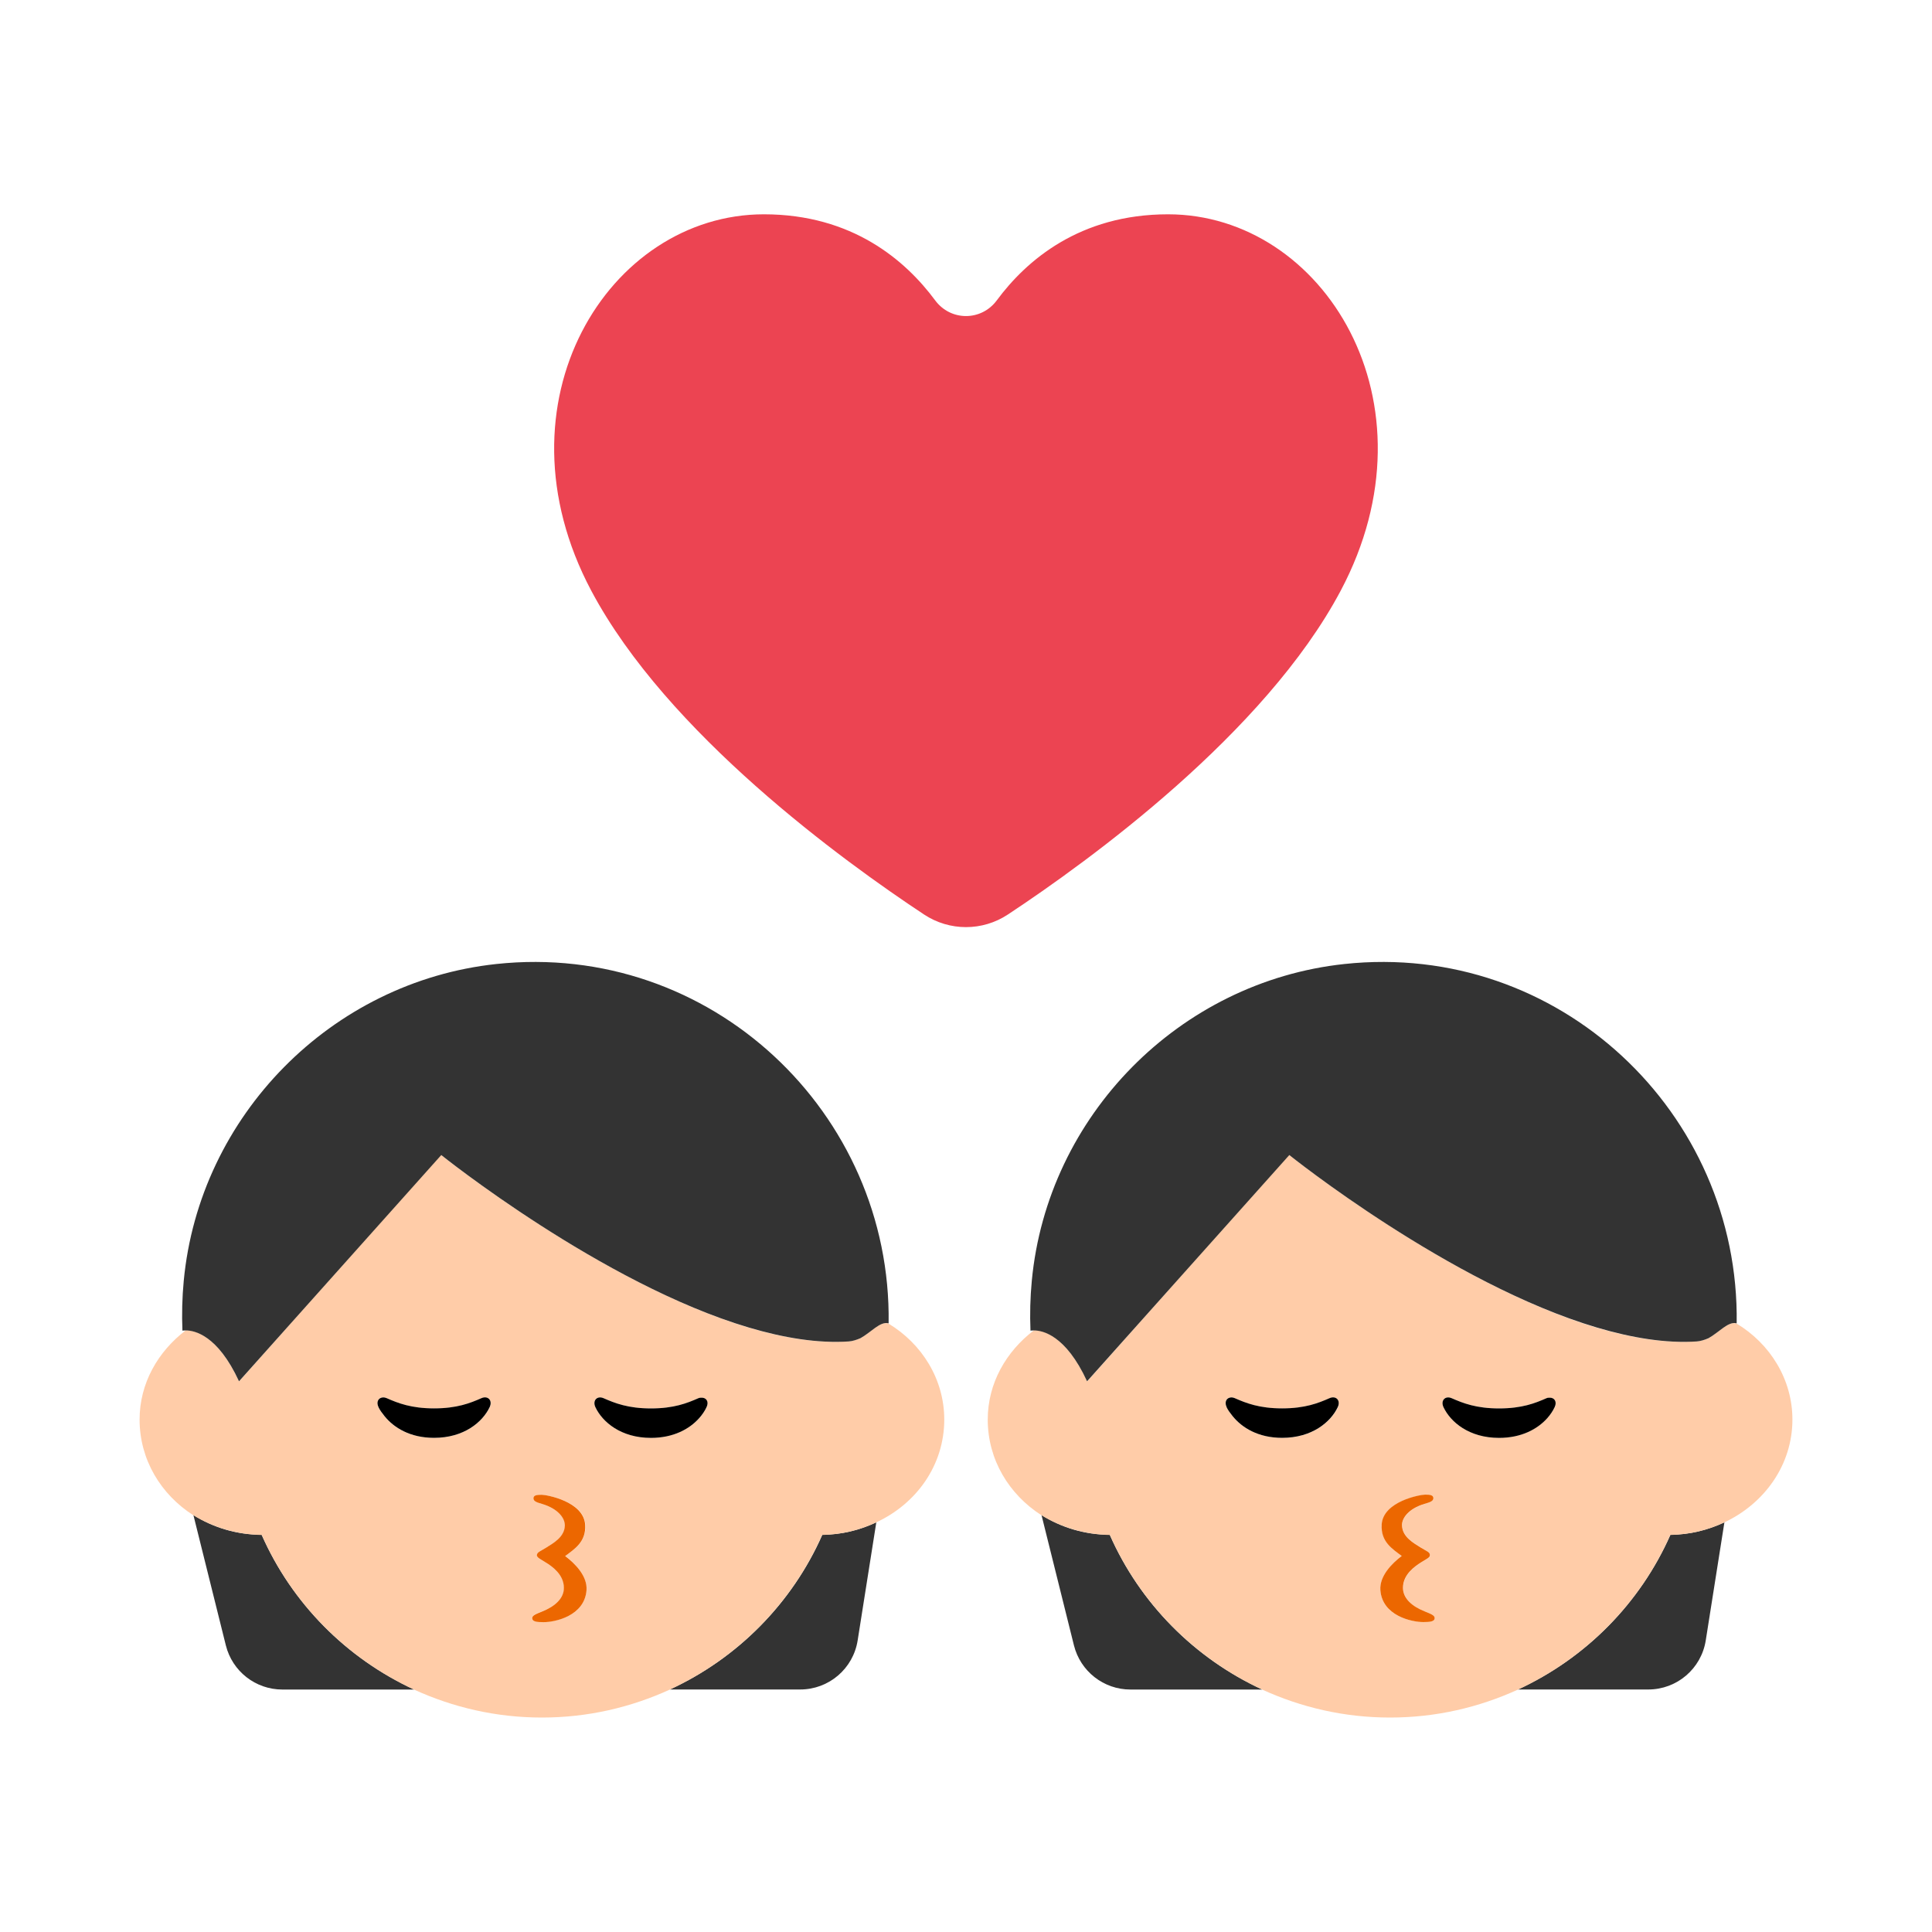 <?xml version="1.0" encoding="UTF-8"?><svg id="Layer_1" xmlns="http://www.w3.org/2000/svg" viewBox="0 0 40 40"><g><g><path d="m5.416,31.776c-.523-.002-1.009-.153-1.412-.409l.672,2.699c.134.537.616.914,1.169.914h2.73c-1.405-.646-2.533-1.787-3.158-3.203Z" fill="#333"/><path d="m13.867,34.979h2.7c.593,0,1.098-.431,1.19-1.017l.386-2.444c-.338.159-.714.256-1.117.258-.626,1.416-1.753,2.557-3.158,3.203Z" fill="#333"/><path d="m18.39,27.4c-.17-.05-.36.18-.58.31-.08.03-.17.06-.24.06-.64.05-1.34-.07-2.06-.28-3.05-.91-6.38-3.58-6.38-3.58l-2.89,3.24-1.29,1.45c-.45-.97-.93-1.06-1.1-1.06-.58.44-.96,1.1-.96,1.85,0,.83.44,1.55,1.11,1.98.41.25.89.4,1.42.41.62,1.41,1.75,2.55,3.15,3.2.81.37,1.7.58,2.65.58s1.84-.21,2.65-.58c1.4-.65,2.53-1.79,3.15-3.2.41-.01.78-.1,1.12-.26.84-.39,1.41-1.19,1.41-2.13,0-.83-.46-1.57-1.16-1.99Zm-8.25,1.74c-.15.3-.53.63-1.15.63-.5,0-.84-.21-1.03-.45-.05-.06-.09-.12-.12-.18-.05-.11-.01-.2.08-.21.03,0,.06,0,.09.02.23.1.5.21.98.21.47,0,.74-.11.98-.21.13-.06.23.04.17.19Zm1.11,4.44c-.13,0-.22-.01-.23-.07s.05-.09.21-.15c.26-.1.45-.27.45-.48,0-.29-.26-.45-.37-.53-.12-.07-.2-.1-.19-.15,0-.07.07-.08.19-.16.14-.09.39-.21.39-.47,0-.14-.14-.33-.47-.43-.11-.04-.19-.06-.19-.12.01-.06.07-.07.17-.07.11,0,.88.13.91.62.02.35-.22.5-.42.64.2.15.46.42.44.71-.03.54-.65.66-.89.66Zm3.38-4.44c-.04.07-.09.15-.15.22-.2.22-.54.41-1,.41-.62,0-1.01-.33-1.15-.63-.07-.15.03-.25.17-.19.23.1.5.21.98.21.47,0,.75-.11.98-.21.02-.01.04-.01.06-.01.1-.01.16.08.11.2Z" fill="#ffcca8"/><path d="m4.949,28.598l1.296-1.45,2.891-3.234s3.325,2.669,6.371,3.572c.72.213,1.424.33,2.065.287.074-.005.159-.031.243-.067.221-.124.406-.351.576-.309.002,0,.005-.001.007,0,.064-4.357-3.684-7.915-8.124-7.438-3.414.367-6.148,3.142-6.47,6.561-.033.348-.041.691-.027,1.029,0,0,.029-.004.07-.004.173,0,.657.089,1.102,1.054Z" fill="#333"/><path d="m7.837,29.135c.029.062.075.123.124.184.193.24.53.45,1.026.45.621,0,1.005-.329,1.15-.634.067-.142-.036-.246-.17-.187-.233.102-.506.211-.98.211s-.747-.109-.98-.211c-.032-.014-.061-.018-.088-.015-.085.009-.134.093-.082.201Z"/><path d="m13.478,29.16c-.474,0-.747-.109-.98-.211-.134-.059-.237.045-.17.187.145.306.529.634,1.15.634.466,0,.799-.186.997-.408.065-.073.117-.151.153-.227.056-.118-.008-.203-.107-.197-.02.001-.04,0-.063.011-.233.102-.506.211-.98.211Z"/><path d="m11.695,31.573c0,.253-.248.379-.389.47-.115.073-.187.091-.19.154-.002.053.072.081.189.155.117.074.37.242.37.524,0,.218-.185.382-.447.487-.157.062-.218.09-.208.15s.094.072.234.072c.236,0,.851-.127.889-.663.021-.296-.247-.56-.442-.706.194-.146.436-.292.414-.647-.029-.485-.8-.621-.901-.621-.104,0-.169.01-.17.073s.075.085.184.118c.334.101.466.296.466.435Z" fill="#ec6700"/></g><rect width="40" height="40" fill="none"/></g><g><g><path d="m19.132,18.934c.527.348,1.208.348,1.735,0,1.674-1.106,5.321-3.748,6.891-6.705,2.071-3.901-.361-7.792-3.575-7.792-1.832,0-2.935.957-3.545,1.781-.321.434-.956.434-1.277,0-.61-.823-1.712-1.781-3.545-1.781-3.214,0-5.647,3.891-3.575,7.792,1.57,2.957,5.218,5.599,6.891,6.705Z" fill="#ec4452"/><g><path d="m31.426,34.979h2.7c.593,0,1.098-.431,1.19-1.017l.386-2.444c-.338.158-.714.256-1.117.258-.626,1.416-1.753,2.557-3.158,3.203Z" fill="#333"/><path d="m22.975,31.776c-.523-.002-1.009-.153-1.412-.409l.672,2.699c.134.537.616.914,1.169.914h2.73c-1.405-.646-2.533-1.787-3.158-3.203Z" fill="#333"/><path d="m35.95,27.4c-.17-.05-.36.18-.58.31-.08.03-.17.06-.24.06-.64.05-1.35-.07-2.07-.28-3.04-.91-6.37-3.58-6.37-3.58l-2.89,3.24-1.29,1.45c-.45-.97-.93-1.06-1.1-1.06-.58.44-.96,1.1-.96,1.85,0,.83.44,1.55,1.11,1.98.41.25.89.4,1.42.41.62,1.41,1.75,2.55,3.15,3.2.81.37,1.7.58,2.65.58s1.84-.21,2.65-.58c1.4-.65,2.53-1.79,3.15-3.2.41-.01.78-.1,1.12-.26.83-.39,1.41-1.19,1.41-2.13,0-.83-.46-1.57-1.16-1.99Zm-8.25,1.74c-.15.3-.53.63-1.15.63-.5,0-.84-.21-1.03-.45-.05-.06-.09-.12-.12-.18-.06-.11-.01-.2.08-.21.03,0,.05,0,.09.02.23.1.5.21.98.21.47,0,.74-.11.98-.21.13-.06.23.04.17.19Zm1.77,4.44c-.24,0-.85-.12-.89-.66-.02-.29.25-.56.44-.71-.19-.14-.43-.29-.41-.64.03-.49.8-.62.9-.62s.17.01.17.07-.08.08-.19.12c-.33.1-.46.29-.46.43,0,.26.25.38.39.47.11.08.18.09.19.16,0,.05-.08.08-.19.15-.12.08-.37.24-.37.53,0,.21.18.38.44.48.16.06.22.09.21.15s-.09.07-.23.07Zm1.57-3.81c-.62,0-1.01-.33-1.15-.63-.07-.15.03-.25.17-.19.23.1.5.21.98.21.47,0,.74-.11.98-.21.02-.01.04-.01.06-.01.1-.01.16.08.11.2-.04.07-.09.15-.16.22-.19.22-.53.41-.99.41Z" fill="#ffcca8"/><path d="m22.507,28.598l1.296-1.45,2.891-3.234s3.325,2.669,6.371,3.572c.72.213,1.424.33,2.065.287.074-.005.159-.031.243-.067.221-.124.406-.351.576-.309.002,0,.005-.001.007,0,.064-4.357-3.684-7.915-8.124-7.438-3.414.367-6.148,3.142-6.47,6.561-.033.348-.041.691-.027,1.029,0,0,.029-.004.07-.004.173,0,.657.089,1.102,1.054Z" fill="#333"/><path d="m25.396,29.135c.029.062.075.123.124.184.193.24.53.45,1.026.45.621,0,1.005-.329,1.15-.634.067-.142-.036-.246-.17-.187-.233.102-.506.211-.98.211s-.747-.109-.98-.211c-.032-.014-.061-.018-.087-.015-.085.009-.134.093-.082.201Z"/><path d="m31.037,29.16c-.474,0-.747-.109-.98-.211-.134-.059-.237.045-.17.187.145.306.529.634,1.15.634.466,0,.799-.186.997-.408.065-.073.117-.151.153-.227.056-.118-.008-.203-.107-.197-.02.001-.04,0-.063.011-.233.102-.506.211-.98.211Z"/><path d="m28.607,31.567c-.022.355.22.501.414.647-.194.147-.462.411-.442.706.038.536.652.663.889.663.14,0,.225-.012.234-.072s-.051-.088-.208-.15c-.262-.104-.447-.269-.447-.487,0-.282.254-.449.37-.524.117-.074.192-.102.189-.155-.003-.063-.075-.081-.19-.154-.141-.091-.389-.216-.389-.47,0-.139.132-.335.466-.435.109-.033.185-.055.184-.118s-.066-.073-.17-.073c-.101,0-.872.136-.901.621Z" fill="#ec6700"/></g></g><rect width="40" height="40" fill="none"/></g></svg>
